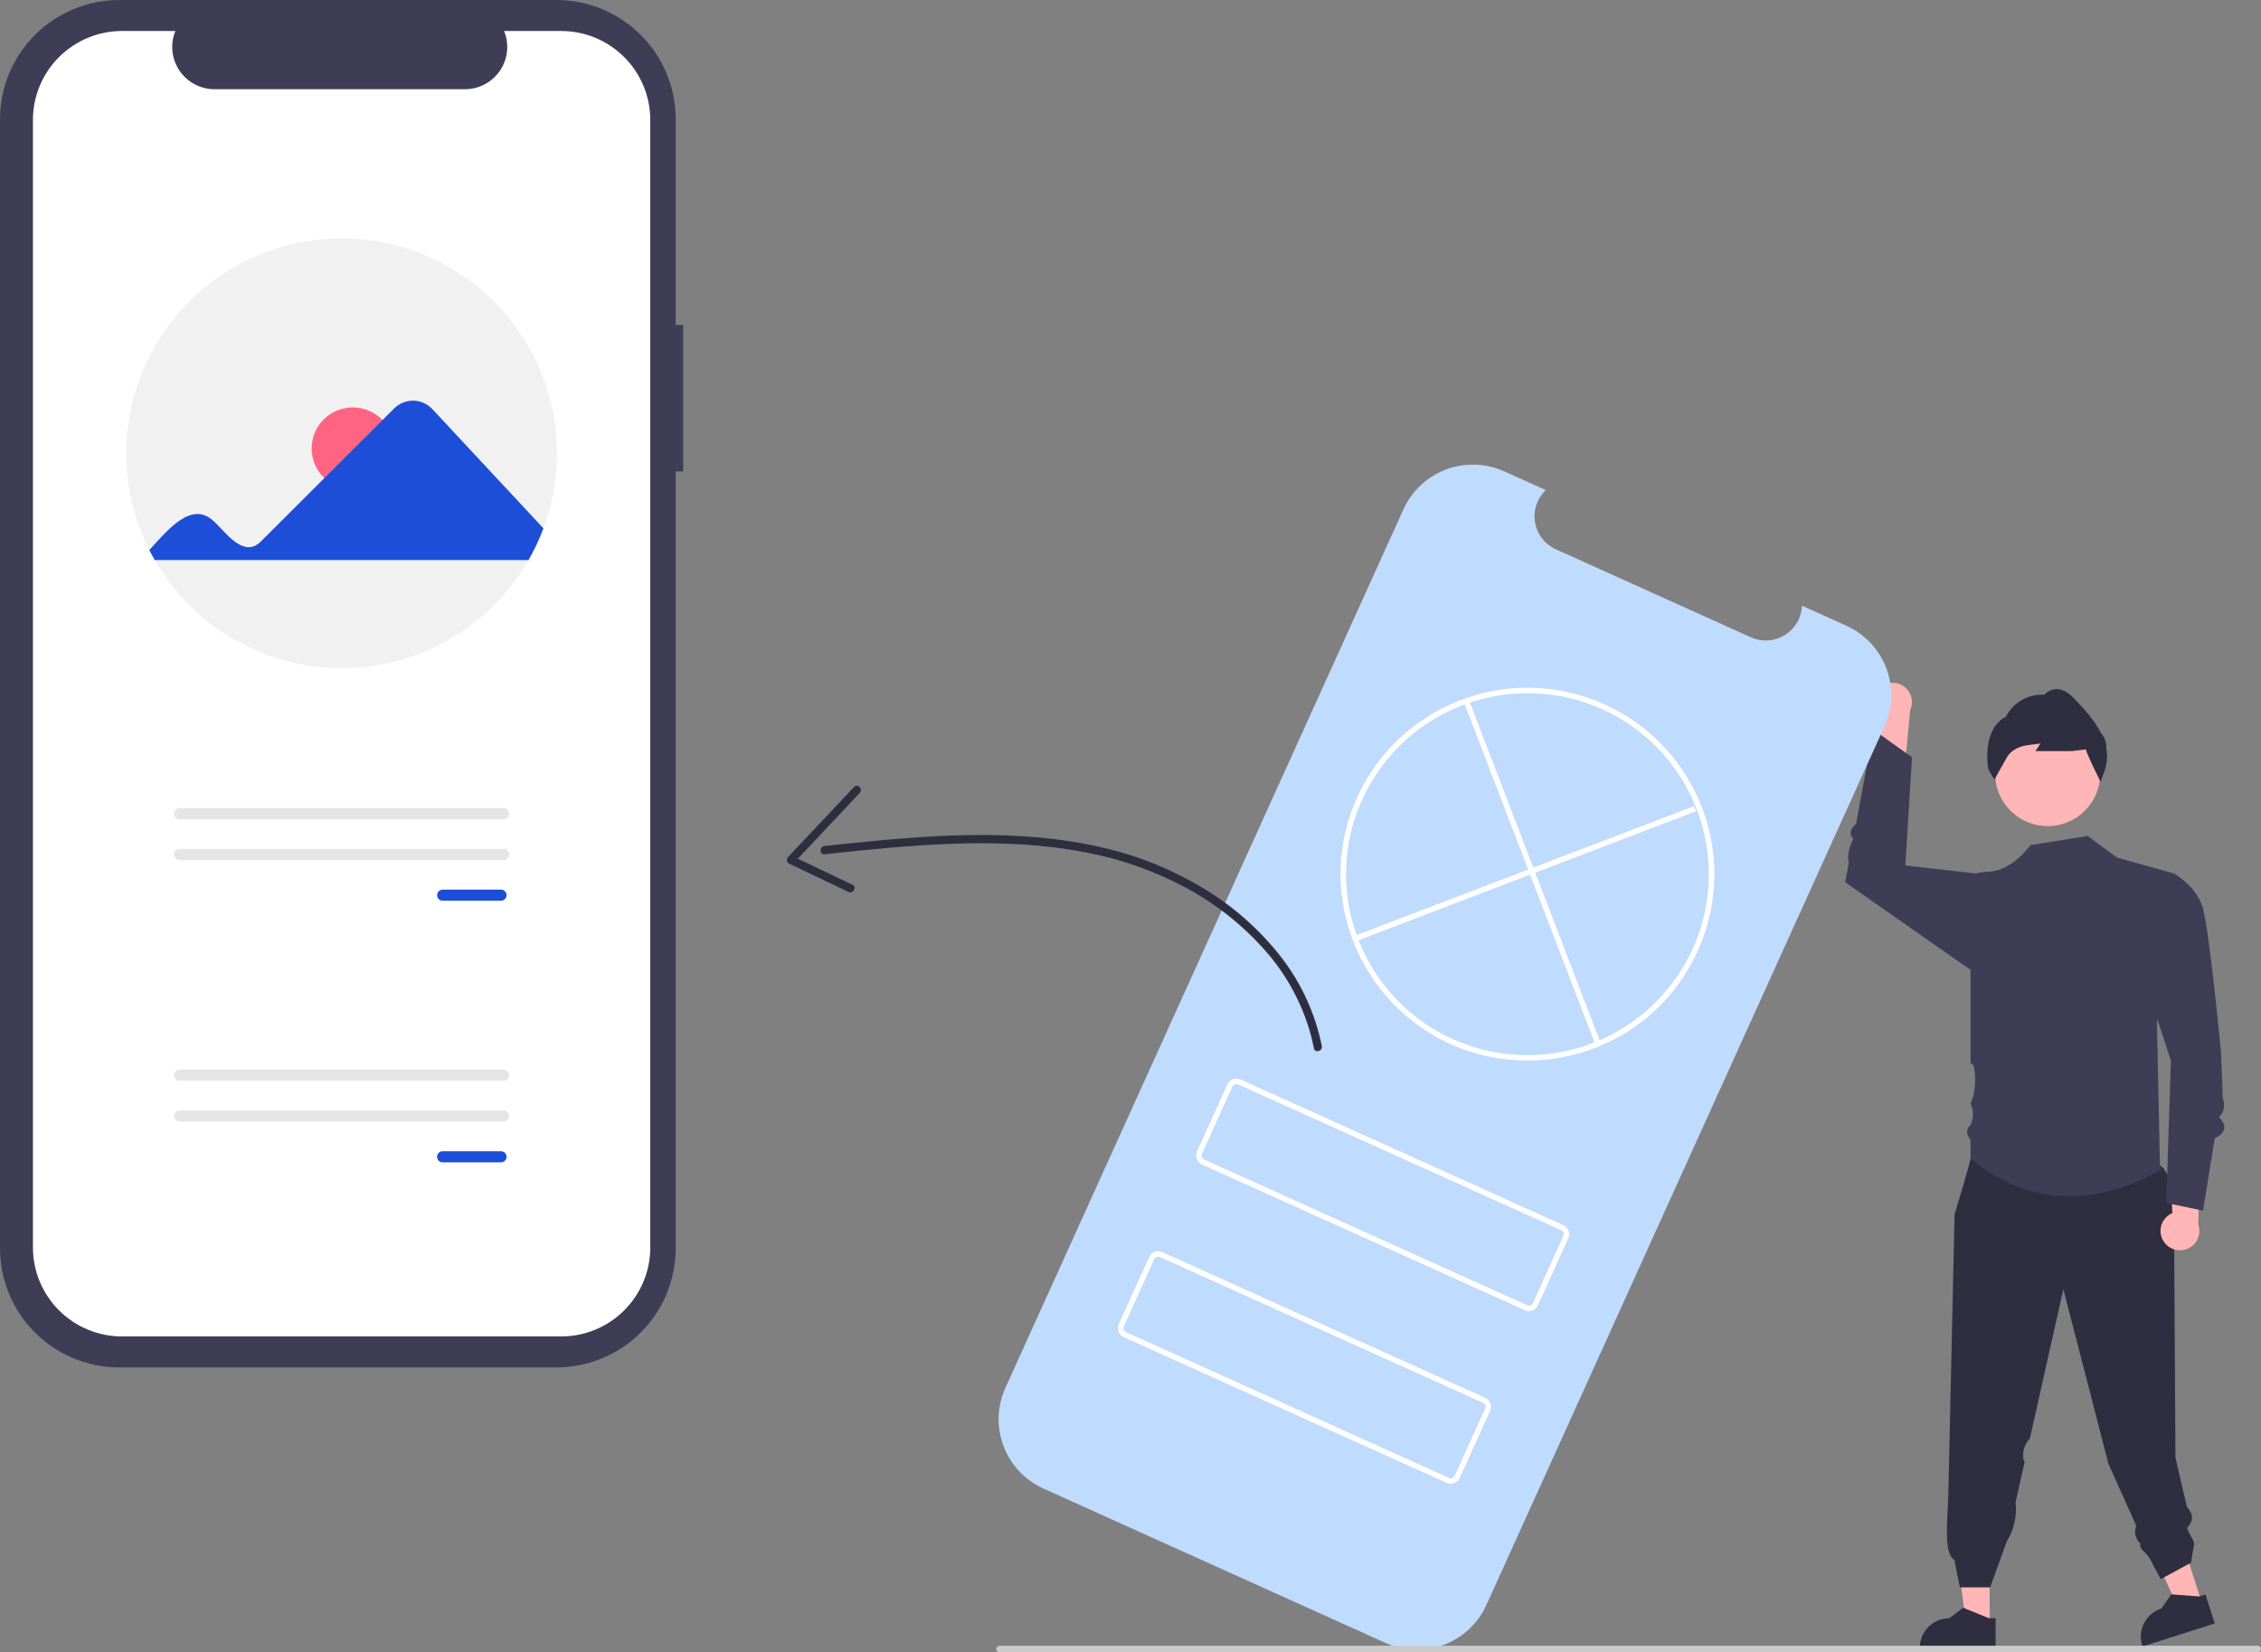<svg width="249" height="182" viewBox="0 0 249 182" fill="none" xmlns="http://www.w3.org/2000/svg">
<rect x="0" y="0" width="249" height="182" fill="#808080" stroke="none"/>
<g clip-path="url(#clip0_484_3575)">
<path d="M242.512 176.637L240.044 177.425L235.826 168.3L239.468 167.137L242.512 176.637Z" fill="#FFB6B6"/>
<path d="M243.905 178.824L235.948 181.364L235.916 181.263C235.654 180.443 235.728 179.553 236.123 178.788C236.518 178.023 237.201 177.446 238.022 177.183L239.123 175.619L242.188 175.854L242.882 175.632L243.905 178.824Z" fill="#2F2E41"/>
<path d="M219.116 179.094H216.525L215.293 169.119H219.116L219.116 179.094Z" fill="#FFB6B6"/>
<path d="M219.777 181.6L211.424 181.6V181.495C211.424 180.634 211.766 179.809 212.376 179.2C212.986 178.591 213.813 178.249 214.675 178.249L216.201 177.094L219.048 178.249L219.777 178.249L219.777 181.6Z" fill="#2F2E41"/>
<path d="M206.743 76.016C206.549 76.257 206.41 76.539 206.336 76.84C206.263 77.141 206.256 77.455 206.317 77.759C206.378 78.063 206.505 78.35 206.69 78.6C206.874 78.85 207.111 79.056 207.383 79.205L206.141 86.64L209.728 85.051L210.358 78.234C210.577 77.76 210.615 77.222 210.464 76.722C210.313 76.222 209.983 75.795 209.537 75.522C209.092 75.249 208.561 75.148 208.046 75.239C207.531 75.33 207.067 75.606 206.743 76.016Z" fill="#FFB6B6"/>
<path d="M239.444 137.694C239.444 137.694 240.049 129.839 237.907 128.38C235.766 126.921 218.109 126.187 218.109 126.187L217.012 127.626C217.012 127.626 216.913 128.298 215.25 133.774L214.573 164.338C214.506 167.318 213.985 171.062 215.232 171.828L215.838 174.852H219.171L221.012 169.767C221.806 168.488 222.144 166.978 221.972 165.484L222.977 160.994C222.907 160.924 222.858 160.835 222.834 160.738C222.721 160.069 222.871 159.382 223.255 158.822C223.343 158.691 223.441 158.566 223.547 158.449L227.231 142.001L232.2 161.242L235.267 168.076C234.966 168.792 235.166 169.441 235.715 170.044C235.511 170.604 236.394 170.997 236.773 171.722L237.958 173.945L241.291 172.13L241.594 170.315C241.795 169.777 241.253 169.42 240.853 168.303C241.599 167.512 241.558 166.741 240.839 165.989L239.579 160.565L239.565 158.079L239.549 155.422L239.444 137.694Z" fill="#2F2E41"/>
<path d="M225.507 90.996C228.705 90.996 231.297 88.408 231.297 85.216C231.297 82.024 228.705 79.436 225.507 79.436C222.309 79.436 219.717 82.024 219.717 85.216C219.717 88.408 222.309 90.996 225.507 90.996Z" fill="#FFB6B6"/>
<path d="M231.333 86.121L231.238 85.931C231.09 85.635 229.866 83.181 229.712 82.55L228.171 82.731L224.159 82.732L224.716 81.897L223.242 82.089C222.703 82.154 222.188 82.348 221.74 82.654C221.465 82.836 221.233 83.076 221.059 83.355C220.532 84.255 219.728 85.728 219.72 85.742L219.643 85.883L218.974 84.761C218.965 84.717 218.137 80.404 220.909 78.941C221.305 78.17 221.916 77.531 222.67 77.102C223.423 76.673 224.285 76.472 225.151 76.525C225.468 76.164 225.914 75.943 226.392 75.909C227.05 75.874 227.733 76.219 228.418 76.938C229.329 77.892 230.577 79.2 231.331 80.651L231.539 80.948C231.835 81.372 231.981 81.882 231.955 82.398C232.116 83.222 232.059 84.073 231.79 84.868L231.333 86.121Z" fill="#2F2E41"/>
<path d="M239.418 96.215L233.124 94.456L229.92 92.084L223.627 93.086L223.599 93.121C222.497 94.55 220.799 95.962 218.993 96.018C218.528 96.033 218.067 96.099 217.617 96.215L217.013 107.243V117.102C217.107 117.134 217.191 117.19 217.258 117.263C217.325 117.337 217.371 117.427 217.393 117.524C217.57 118.529 217.554 119.559 217.344 120.558C217.269 120.906 217.158 121.245 217.013 121.571C217.188 121.934 217.28 122.331 217.28 122.735C217.28 123.138 217.188 123.536 217.013 123.899C216.475 124.41 216.544 124.968 217.013 125.556V127.626C227.228 136.134 237.881 128.849 237.881 128.849L237.539 112.655L239.418 96.215Z" fill="#3F3D56"/>
<path d="M219.027 97.73L217.615 96.215L209.836 95.335L210.566 83.409L206.325 80.389L204.404 90.738C203.744 91.309 203.621 91.87 204.092 92.423C203.563 93.478 203.427 94.337 203.607 95.037L203.209 97.179L217.603 107.243L219.027 97.73Z" fill="#3F3D56"/>
<path d="M238.269 136.726C238.101 136.465 237.993 136.17 237.952 135.863C237.911 135.556 237.938 135.243 238.031 134.947C238.124 134.651 238.281 134.379 238.491 134.151C238.701 133.922 238.958 133.742 239.245 133.623L238.802 126.098L242.199 128.059L242.099 134.904C242.267 135.399 242.247 135.938 242.044 136.418C241.84 136.899 241.467 137.289 240.995 137.514C240.523 137.738 239.984 137.782 239.482 137.637C238.979 137.492 238.548 137.168 238.269 136.726Z" fill="#FFB6B6"/>
<path d="M237.053 98.097L239.418 96.215C239.418 96.215 241.835 97.546 242.571 99.933C243.307 102.32 244.594 115.906 244.594 115.906L244.793 120.965C245.047 121.767 244.98 122.483 244.374 123.053C245.285 123.994 245.149 124.777 243.905 125.394L242.615 133.348L238.564 132.508L239.076 116.824L235.766 106.726L237.053 98.097Z" fill="#3F3D56"/>
<path d="M75.242 35.794H74.412V13.122C74.412 11.399 74.072 9.692 73.412 8.1C72.751 6.508 71.783 5.062 70.562 3.843C69.341 2.625 67.892 1.658 66.297 0.999C64.703 0.339 62.993 1.19161e-06 61.267 0H13.146C9.659 -7.21954e-06 6.316 1.382 3.85 3.843C1.385 6.304 8.03628e-06 9.642 0 13.122V137.502C-1.60726e-06 140.983 1.385 144.32 3.85 146.781C6.316 149.242 9.659 150.624 13.146 150.624H61.267C62.993 150.624 64.702 150.285 66.297 149.626C67.892 148.966 69.341 148 70.562 146.781C71.783 145.563 72.751 144.116 73.412 142.524C74.072 140.932 74.412 139.226 74.412 137.502V51.932H75.242V35.794Z" fill="#3F3D56"/>
<path d="M61.797 3.414H55.515C55.804 4.121 55.914 4.888 55.836 5.647C55.758 6.407 55.494 7.136 55.068 7.769C54.641 8.403 54.065 8.922 53.39 9.281C52.715 9.64 51.962 9.828 51.197 9.828H23.629C22.864 9.828 22.111 9.64 21.436 9.281C20.761 8.922 20.185 8.403 19.758 7.769C19.332 7.136 19.068 6.407 18.99 5.647C18.912 4.888 19.022 4.121 19.311 3.414H13.444C10.84 3.414 8.343 4.446 6.502 6.284C4.661 8.122 3.627 10.614 3.627 13.213V137.411C3.627 138.698 3.881 139.972 4.374 141.161C4.868 142.35 5.591 143.431 6.502 144.34C7.414 145.25 8.496 145.972 9.687 146.465C10.878 146.957 12.155 147.211 13.444 147.211H61.797C63.086 147.211 64.362 146.957 65.554 146.465C66.745 145.972 67.827 145.25 68.738 144.341C69.65 143.431 70.373 142.35 70.867 141.161C71.36 139.972 71.614 138.698 71.614 137.411V13.213C71.614 11.927 71.36 10.652 70.867 9.463C70.373 8.274 69.65 7.194 68.738 6.284C67.827 5.374 66.745 4.652 65.554 4.16C64.362 3.668 63.086 3.414 61.797 3.414Z" fill="white"/>
<path d="M61.333 49.931C61.337 52.752 60.833 55.551 59.845 58.194C59.397 59.405 58.846 60.576 58.2 61.694C56.124 65.311 53.127 68.317 49.514 70.407C45.9 72.497 41.798 73.598 37.622 73.598C33.445 73.598 29.343 72.497 25.729 70.407C22.116 68.317 19.119 65.311 17.043 61.694C16.832 61.331 16.633 60.962 16.445 60.587C14.833 57.395 13.966 53.881 13.909 50.307C13.852 46.734 14.607 43.194 16.117 39.953C17.626 36.712 19.851 33.854 22.625 31.594C25.399 29.334 28.65 27.73 32.133 26.904C35.617 26.077 39.242 26.048 42.739 26.819C46.235 27.591 49.51 29.143 52.32 31.358C55.13 33.574 57.4 36.396 58.961 39.612C60.522 42.829 61.333 46.357 61.333 49.931Z" fill="#F1F1F1"/>
<path d="M38.853 53.926C41.357 53.926 43.387 51.9 43.387 49.401C43.387 46.902 41.357 44.877 38.853 44.877C36.35 44.877 34.32 46.902 34.32 49.401C34.32 51.9 36.35 53.926 38.853 53.926Z" fill="#FF6582"/>
<path d="M16.443 60.587C18.441 58.432 21.111 55.012 23.615 57.483C24.872 58.649 26.838 61.538 28.721 59.65L43.424 44.974C43.701 44.701 44.029 44.486 44.391 44.342C44.752 44.197 45.138 44.127 45.527 44.134C45.916 44.141 46.299 44.225 46.655 44.382C47.011 44.539 47.331 44.766 47.598 45.048L59.844 58.194C59.395 59.405 58.845 60.576 58.199 61.694H17.041L16.443 60.587Z" fill="#1D4ED8"/>
<path d="M48.746 97.994C48.584 97.995 48.428 98.059 48.314 98.174C48.199 98.288 48.135 98.444 48.135 98.606C48.135 98.767 48.199 98.923 48.314 99.037C48.428 99.152 48.584 99.217 48.746 99.217H55.174C55.337 99.217 55.492 99.153 55.607 99.038C55.722 98.923 55.787 98.768 55.787 98.606C55.787 98.443 55.722 98.288 55.607 98.173C55.492 98.059 55.337 97.994 55.174 97.994H48.746Z" fill="#1D4ED8"/>
<path d="M19.786 89.013C19.624 89.013 19.468 89.077 19.353 89.192C19.238 89.306 19.174 89.462 19.174 89.624C19.174 89.786 19.238 89.942 19.353 90.056C19.468 90.171 19.624 90.236 19.786 90.236H55.456C55.618 90.236 55.774 90.171 55.889 90.056C56.004 89.942 56.069 89.786 56.069 89.624C56.069 89.462 56.004 89.306 55.889 89.192C55.774 89.077 55.618 89.013 55.456 89.013H19.786Z" fill="#E5E5E5"/>
<path d="M19.785 93.503C19.623 93.504 19.467 93.568 19.353 93.683C19.238 93.798 19.174 93.953 19.174 94.115C19.174 94.277 19.238 94.432 19.353 94.547C19.467 94.661 19.623 94.726 19.785 94.726H55.455C55.535 94.727 55.615 94.711 55.689 94.68C55.764 94.65 55.832 94.605 55.889 94.548C55.946 94.491 55.991 94.424 56.022 94.349C56.053 94.275 56.069 94.195 56.069 94.115C56.069 94.034 56.053 93.955 56.022 93.881C55.991 93.806 55.946 93.739 55.889 93.682C55.832 93.625 55.764 93.58 55.689 93.55C55.615 93.519 55.535 93.503 55.455 93.503H19.785Z" fill="#E5E5E5"/>
<path d="M48.745 126.808C48.583 126.808 48.427 126.873 48.312 126.987C48.197 127.102 48.133 127.257 48.133 127.42C48.133 127.582 48.197 127.737 48.312 127.852C48.427 127.967 48.583 128.031 48.745 128.031H55.173C55.336 128.031 55.492 127.967 55.607 127.852C55.721 127.737 55.786 127.582 55.786 127.42C55.786 127.257 55.721 127.102 55.607 126.987C55.492 126.873 55.336 126.808 55.173 126.808H48.745Z" fill="#1D4ED8"/>
<path d="M19.786 117.827C19.624 117.827 19.468 117.892 19.353 118.006C19.238 118.121 19.174 118.276 19.174 118.439C19.174 118.601 19.238 118.756 19.353 118.871C19.468 118.986 19.624 119.05 19.786 119.05H55.456C55.536 119.05 55.616 119.035 55.691 119.004C55.765 118.973 55.833 118.928 55.89 118.871C55.947 118.815 55.992 118.747 56.023 118.673C56.054 118.599 56.07 118.519 56.07 118.439C56.07 118.358 56.054 118.279 56.023 118.204C55.992 118.13 55.947 118.063 55.89 118.006C55.833 117.949 55.765 117.904 55.691 117.873C55.616 117.843 55.536 117.827 55.456 117.827H19.786Z" fill="#E5E5E5"/>
<path d="M19.786 122.318C19.624 122.318 19.468 122.382 19.353 122.497C19.238 122.612 19.174 122.767 19.174 122.929C19.174 123.091 19.238 123.247 19.353 123.362C19.468 123.476 19.624 123.541 19.786 123.541H55.456C55.618 123.541 55.774 123.476 55.889 123.362C56.004 123.247 56.069 123.091 56.069 122.929C56.069 122.767 56.004 122.612 55.889 122.497C55.774 122.382 55.618 122.318 55.456 122.318H19.786Z" fill="#E5E5E5"/>
<path d="M203.342 68.927L198.448 66.718C198.424 67.37 198.239 68.006 197.91 68.571C197.581 69.135 197.118 69.61 196.562 69.954C196.006 70.297 195.374 70.499 194.721 70.542C194.068 70.584 193.415 70.466 192.819 70.197L171.339 60.501C170.743 60.232 170.222 59.821 169.823 59.304C169.424 58.787 169.158 58.179 169.049 57.536C168.94 56.892 168.992 56.231 169.199 55.612C169.406 54.993 169.763 54.434 170.238 53.985L165.666 51.922C163.638 51.006 161.328 50.932 159.244 51.717C157.161 52.501 155.475 54.08 154.558 56.105L110.72 152.879C110.266 153.881 110.014 154.964 109.979 156.063C109.944 157.163 110.126 158.259 110.515 159.289C110.904 160.319 111.493 161.262 112.247 162.064C113.001 162.867 113.906 163.513 114.911 163.967L152.587 180.972C154.616 181.888 156.926 181.961 159.009 181.177C161.092 180.392 162.778 178.814 163.695 176.789L207.533 80.015C207.987 79.012 208.239 77.93 208.274 76.83C208.31 75.73 208.127 74.634 207.738 73.604C207.349 72.575 206.761 71.632 206.006 70.829C205.252 70.026 204.347 69.38 203.342 68.927Z" fill="#BFDBFE"/>
<path d="M159.738 115.005C156.439 113.51 153.593 111.174 151.485 108.232C149.377 105.29 148.081 101.846 147.729 98.247C147.694 97.89 147.668 97.523 147.653 97.157C147.51 93.947 148.131 90.749 149.466 87.825C150.708 85.087 152.536 82.654 154.823 80.699C157.109 78.743 159.797 77.312 162.698 76.507C165.599 75.701 168.641 75.541 171.611 76.037C174.58 76.533 177.405 77.673 179.885 79.378C182.365 81.082 184.44 83.309 185.964 85.901C187.487 88.493 188.423 91.387 188.704 94.38C188.985 97.372 188.605 100.389 187.59 103.219C186.576 106.049 184.952 108.622 182.832 110.757C182.043 111.554 181.189 112.284 180.277 112.938C177.337 115.051 173.891 116.355 170.285 116.718C166.68 117.081 163.043 116.49 159.738 115.005ZM176.447 78.121C171.619 75.949 166.125 75.777 161.171 77.643C156.216 79.509 152.205 83.26 150.018 88.074C148.722 90.912 148.119 94.016 148.259 97.131C148.273 97.486 148.298 97.842 148.332 98.188C148.668 101.684 149.923 105.029 151.97 107.885C154.017 110.741 156.783 113.007 159.989 114.454C163.194 115.901 166.726 116.478 170.226 116.125C173.727 115.773 177.072 114.504 179.923 112.447C180.807 111.812 181.636 111.105 182.402 110.331C184.67 108.045 186.352 105.245 187.302 102.171C188.252 99.096 188.442 95.837 187.857 92.672C187.272 89.508 185.929 86.532 183.942 83.998C181.955 81.464 179.384 79.448 176.447 78.121Z" fill="white"/>
<path d="M161.769 77.089L161.203 77.305L175.602 114.828L176.168 114.611L161.769 77.089Z" fill="white"/>
<path d="M186.57 88.792L148.979 103.163L149.195 103.728L186.787 89.357L186.57 88.792Z" fill="white"/>
<path d="M167.928 144.322L132.368 128.272C132.104 128.153 131.899 127.934 131.797 127.664C131.695 127.394 131.704 127.094 131.823 126.831L135.168 119.446C135.288 119.183 135.507 118.978 135.778 118.876C136.049 118.774 136.349 118.783 136.613 118.902L172.172 134.952C172.436 135.071 172.641 135.29 172.743 135.56C172.846 135.831 172.836 136.13 172.717 136.394L169.372 143.778C169.253 144.041 169.033 144.246 168.763 144.348C168.492 144.45 168.192 144.441 167.928 144.322ZM136.363 119.453C136.246 119.4 136.112 119.396 135.992 119.442C135.871 119.487 135.774 119.578 135.72 119.695L132.375 127.08C132.322 127.197 132.318 127.33 132.364 127.45C132.409 127.571 132.5 127.668 132.618 127.721L168.177 143.771C168.295 143.824 168.428 143.828 168.549 143.783C168.669 143.737 168.767 143.646 168.82 143.529L172.165 136.145C172.218 136.027 172.222 135.894 172.177 135.774C172.131 135.654 172.04 135.556 171.923 135.503L136.363 119.453Z" fill="white"/>
<path d="M159.314 163.338L123.755 147.288C123.491 147.169 123.286 146.95 123.184 146.68C123.081 146.41 123.091 146.11 123.21 145.847L126.555 138.462C126.675 138.199 126.894 137.994 127.164 137.892C127.435 137.79 127.735 137.799 127.999 137.918L163.559 153.968C163.823 154.087 164.028 154.306 164.13 154.577C164.232 154.847 164.223 155.147 164.104 155.41L160.759 162.794C160.639 163.057 160.42 163.263 160.149 163.364C159.879 163.466 159.578 163.457 159.314 163.338ZM127.75 138.469C127.632 138.417 127.499 138.412 127.378 138.458C127.258 138.503 127.16 138.594 127.107 138.711L123.762 146.096C123.709 146.213 123.705 146.346 123.75 146.467C123.796 146.587 123.887 146.684 124.004 146.737L159.564 162.787C159.682 162.84 159.815 162.844 159.936 162.799C160.056 162.753 160.153 162.662 160.207 162.545L163.552 155.161C163.605 155.043 163.609 154.91 163.563 154.79C163.518 154.67 163.427 154.572 163.309 154.519L127.75 138.469Z" fill="white"/>
<path d="M145.569 115.222C144.838 111.586 143.259 108.173 140.959 105.261C138.621 102.303 135.765 99.793 132.531 97.851C129.188 95.825 125.548 94.335 121.742 93.436C117.012 92.301 112.127 91.932 107.273 91.978C102.383 92.025 97.509 92.483 92.65 92.992C92.032 93.057 91.415 93.122 90.797 93.188C90.222 93.25 90.215 94.158 90.797 94.096C95.585 93.585 100.38 93.084 105.195 92.93C109.971 92.777 114.782 92.964 119.482 93.874C123.396 94.599 127.173 95.932 130.674 97.824C133.935 99.587 136.86 101.909 139.315 104.684C141.721 107.396 143.46 110.63 144.396 114.13C144.509 114.571 144.607 115.016 144.693 115.463C144.803 116.036 145.679 115.793 145.569 115.222Z" fill="#2F2E41"/>
<path d="M94.046 86.695L86.785 94.404C86.737 94.454 86.7 94.514 86.678 94.579C86.656 94.645 86.649 94.714 86.658 94.783C86.667 94.852 86.691 94.917 86.729 94.975C86.767 95.033 86.817 95.081 86.877 95.117L93.427 98.243C93.953 98.493 94.414 97.711 93.886 97.459L87.336 94.334L87.428 95.046L94.688 87.337C95.089 86.912 94.447 86.269 94.046 86.695Z" fill="#2F2E41"/>
<path d="M248.64 182H110.076C109.98 182 109.888 181.962 109.821 181.895C109.753 181.827 109.715 181.735 109.715 181.64C109.715 181.544 109.753 181.453 109.821 181.385C109.888 181.318 109.98 181.28 110.076 181.28H248.64C248.735 181.28 248.827 181.318 248.895 181.385C248.962 181.453 249 181.544 249 181.64C249 181.735 248.962 181.827 248.895 181.895C248.827 181.962 248.735 182 248.64 182Z" fill="#CACACA"/>
</g>
<defs>
<clipPath id="clip0_484_3575">
<rect width="249" height="182" fill="white"/>
</clipPath>
</defs>
</svg>
